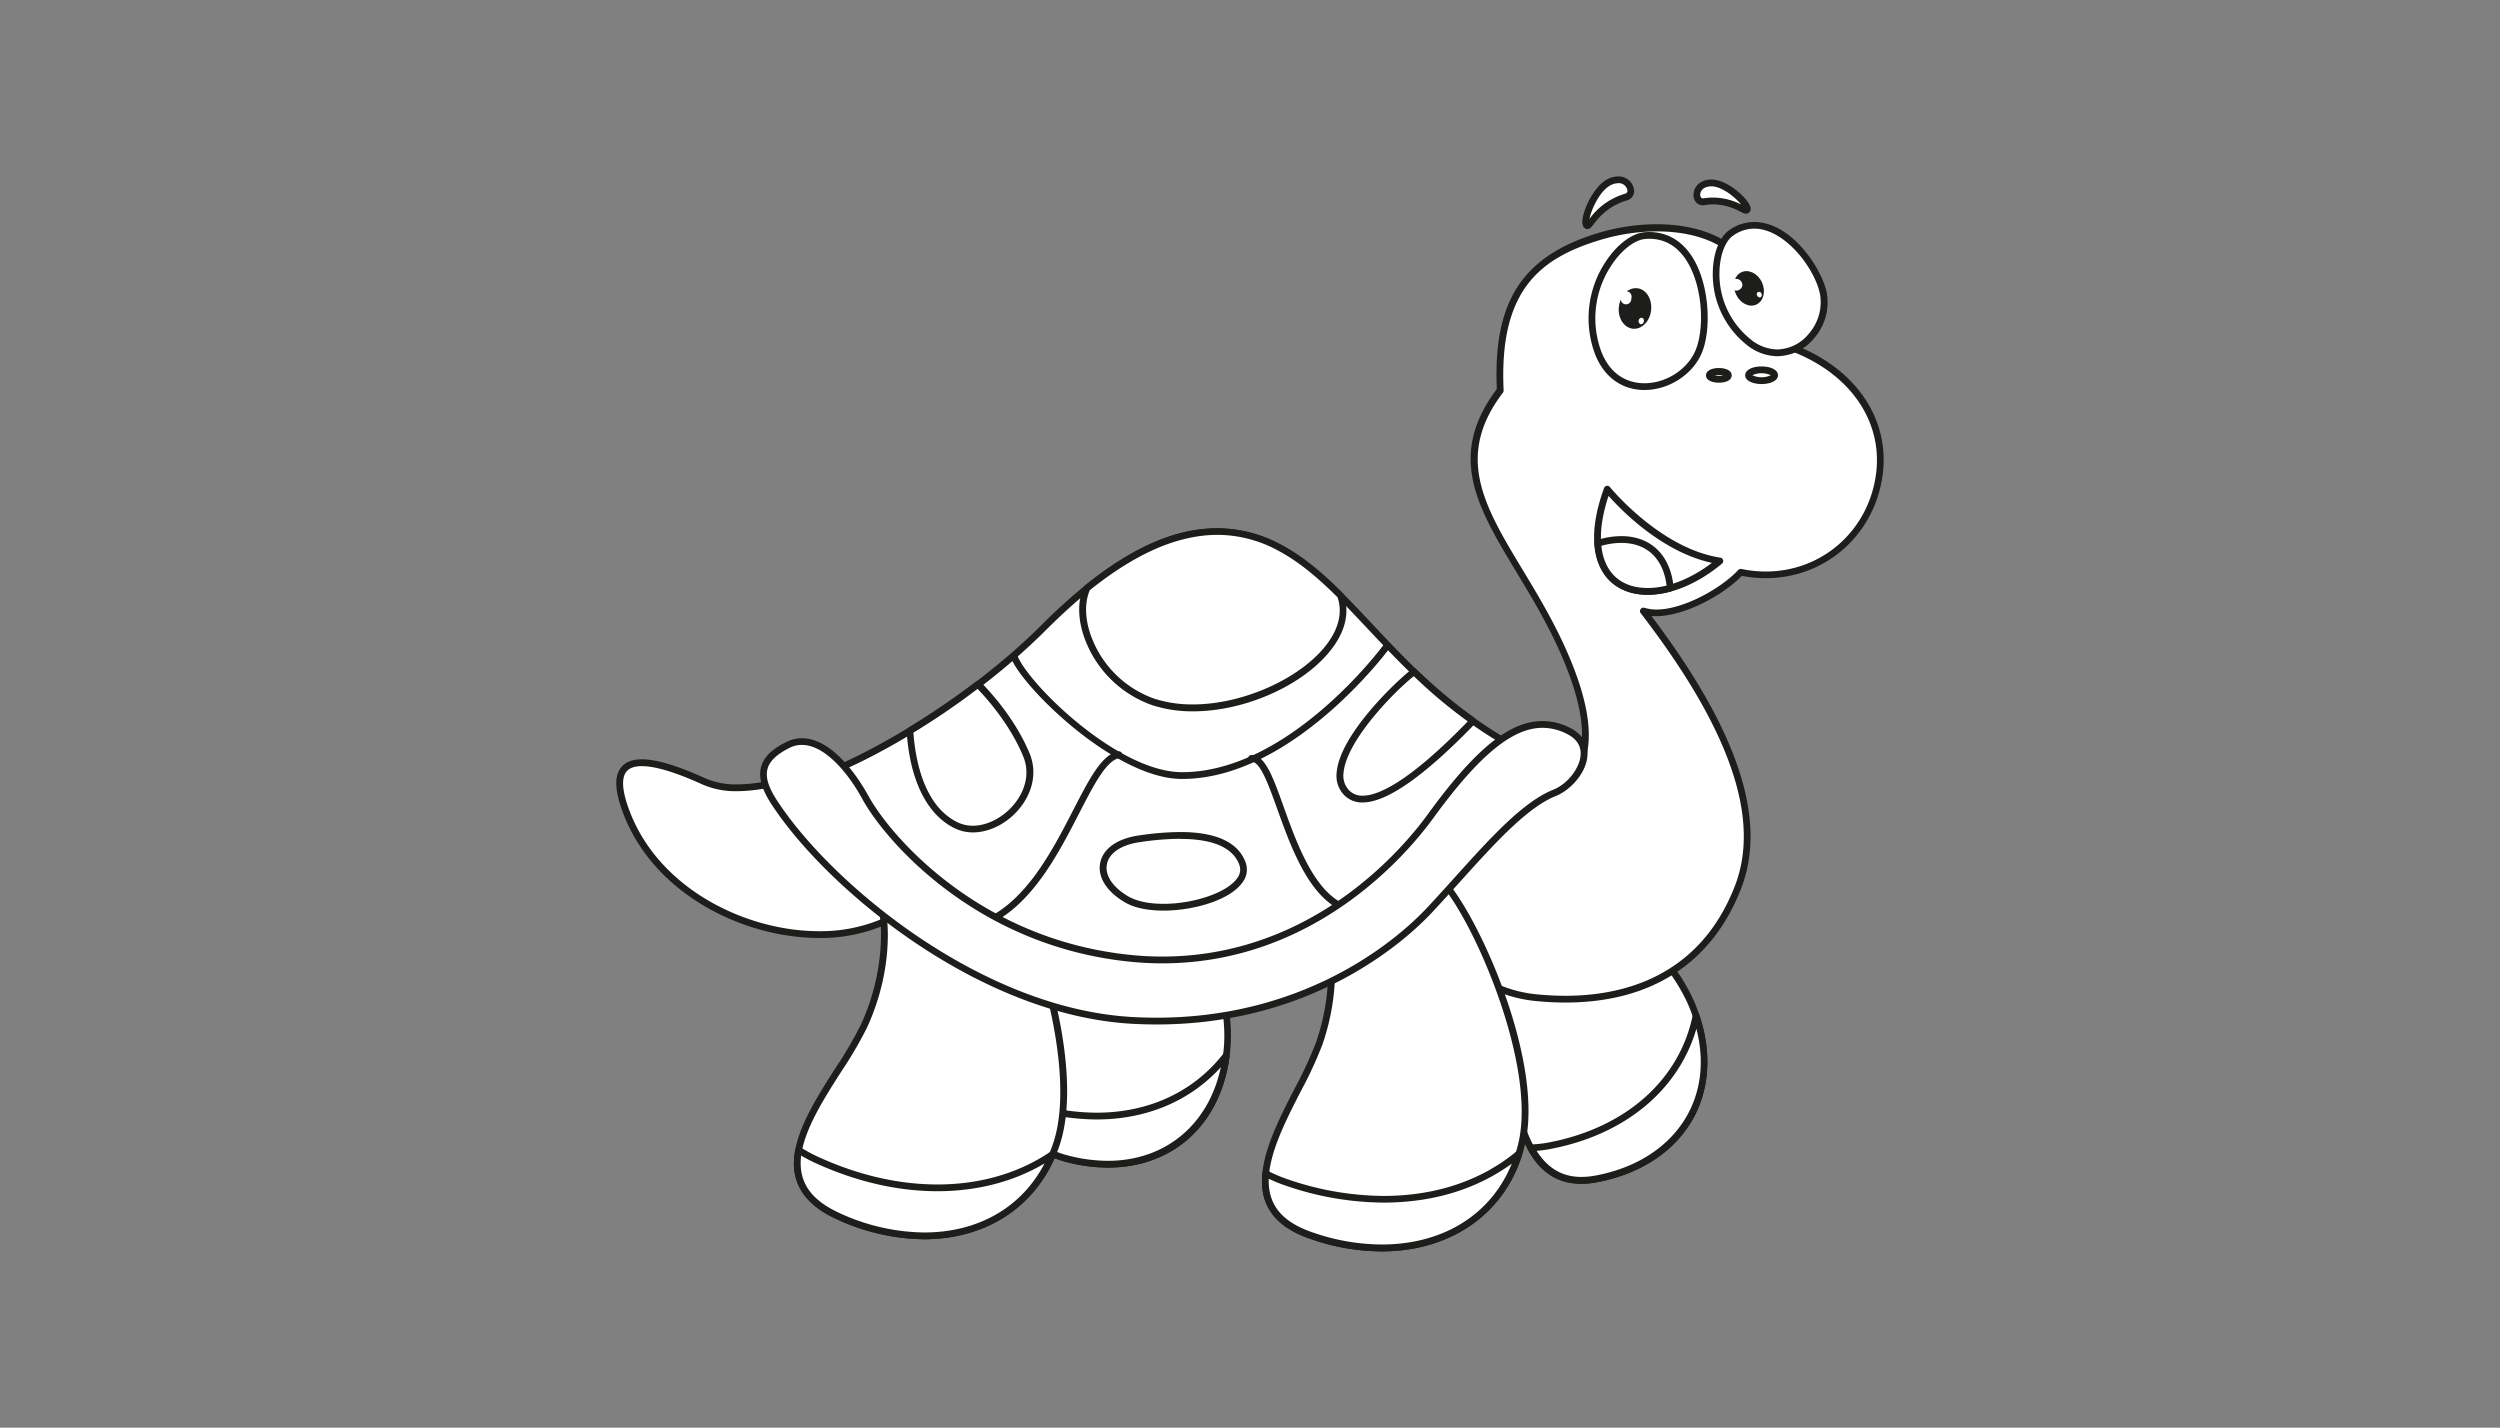 <svg id="Layer_48" data-name="Layer 48" xmlns="http://www.w3.org/2000/svg" viewBox="0 0 895 511.11"><rect x="0" y="0" width="895" height="511.11" fill="#808080" stroke="none"/><defs><style>.cls-1{fill:#fff;}.cls-2{fill:#1d1d1b;}</style></defs><path class="cls-1" d="M530.12,293.51c11.26-.22,63.85,37,75.9,66.91s-3.54,55.76-34.4,61.62-29.11-37-35.73-58.66-19.25-34.31-19.25-34.31Z"/><path class="cls-2" d="M566.13,423.81c-20.06,0-24.14-22.84-27.73-43a158.14,158.14,0,0,0-3.67-17.09c-6.51-21.13-18.83-33.68-19-33.81a1.19,1.19,0,0,1-.28-1.28L529,293.08a1.22,1.22,0,0,1,1.12-.79c11.89,0,64.59,36.76,77,67.67,5.79,14.41,5.49,28.71-.84,40.27-6.48,11.85-18.72,20-34.45,23A30.74,30.74,0,0,1,566.13,423.81Zm-48.08-95a91.88,91.88,0,0,1,19,34.24,157,157,0,0,1,3.74,17.38c3.43,19.21,7.31,41,25.34,41a27.55,27.55,0,0,0,5.26-.54c15-2.84,26.65-10.58,32.78-21.78,6-10.91,6.23-24.47.72-38.19-11.61-28.82-61.51-64.66-73.95-66.11Z"/><path class="cls-1" d="M554.74,410.19a43,43,0,0,1-6.69.74c4.56,8.31,11.62,13.4,23.57,11.11,29.7-5.67,45.23-29.84,35.59-58.34C602.37,387.1,583.22,404.74,554.74,410.19Z"/><path class="cls-2" d="M566.17,423.8h0c-8.37,0-14.65-4-19.18-12.29a1.21,1.21,0,0,1,0-1.18,1.24,1.24,0,0,1,1-.62,40.41,40.41,0,0,0,6.5-.71c27.45-5.25,46.7-22.27,51.51-45.54a1.21,1.21,0,0,1,2.34-.15c4.6,13.63,3.68,27.07-2.61,37.85-6.61,11.32-18.65,19.16-33.9,22.07A30.29,30.29,0,0,1,566.17,423.8ZM550.11,412c4,6.28,9.24,9.34,16.06,9.34h0a27.92,27.92,0,0,0,5.22-.53c14.56-2.77,26-10.2,32.26-20.9,5.37-9.2,6.61-20.06,3.66-31.62-6.4,22-25.64,38-52.35,43.06A40.7,40.7,0,0,1,550.11,412Z"/><path class="cls-1" d="M400.62,280.91c10.18,4.75,41.08,61.28,38.73,93.45s-27.66,48.56-57.94,40.27-9.91-46-6.35-68.43-2.22-39.27-2.22-39.27Z"/><path class="cls-2" d="M396.61,418a59,59,0,0,1-15.52-2.18c-6.7-1.82-11.49-5.23-14.26-10.13-6.2-11-1.41-27.8,2.82-42.63a157.18,157.18,0,0,0,4.21-17c3.45-21.84-2.11-38.53-2.16-38.69A1.22,1.22,0,0,1,372,306l27.78-26a1.24,1.24,0,0,1,1.35-.22c10.33,4.84,41.81,61.87,39.42,94.64C438.68,400.89,421.43,418,396.61,418ZM374.23,307.29a91.44,91.44,0,0,1,2,39.1A156.12,156.12,0,0,1,372,363.7c-4.09,14.38-8.73,30.68-3,40.78,2.46,4.37,6.65,7.31,12.78,9a56.73,56.73,0,0,0,14.88,2.09c23.44,0,39.75-16.21,41.53-41.28,2.22-30.43-26.92-85.14-37.34-91.87Z"/><path class="cls-1" d="M371.46,396.57a41.21,41.21,0,0,1-6.36-2.3c.45,9.49,4.58,17.19,16.31,20.36,29.18,8,53.75-6.95,57.59-36.81C424.38,396.74,399.43,404.21,371.46,396.57Z"/><path class="cls-2" d="M396.6,418a59,59,0,0,1-15.51-2.17c-11-3-16.66-10-17.2-21.47a1.21,1.21,0,0,1,1.72-1.16,40.85,40.85,0,0,0,6.17,2.23,79.4,79.4,0,0,0,20.83,2.91c18.71,0,34.84-7.54,45.43-21.23a1.22,1.22,0,0,1,2.17.89C437.08,402.27,420,418,396.6,418Zm-30.13-21.79c1,9.23,5.88,14.75,15.26,17.28a56.64,56.64,0,0,0,14.87,2.08c20.64,0,36.12-13,40.46-33.51-11,12.1-26.61,18.71-44.45,18.71a81.7,81.7,0,0,1-21.47-3A44.08,44.08,0,0,1,366.47,396.18Z"/><path class="cls-1" d="M372.4,410.31A99,99,0,0,1,381,398.58q-3.67-.57-7.4-1.53c-.29,6.34-.66,11.31-1.2,13.26Z"/><path class="cls-2" d="M372.4,411.52h0a1.22,1.22,0,0,1-1.17-1.54c.45-1.62.83-5.86,1.16-13a1.16,1.16,0,0,1,.49-.92,1.19,1.19,0,0,1,1-.2c2.42.62,4.87,1.12,7.29,1.5a1.22,1.22,0,0,1,.74,2A96.18,96.18,0,0,0,373.43,411,1.2,1.2,0,0,1,372.4,411.52Zm2.33-12.93c-.13,2.66-.27,4.85-.42,6.64q2.1-3,4.4-5.81C377.38,399.18,376.05,398.9,374.73,398.59Z"/><path class="cls-1" d="M280.91,279.2s-16.91,6-28.89.55c-25.56-11.63-34.8-8-28,10.43,13.63,37.08,65.48,55.1,96.7,37.74C300.53,304,280.91,279.2,280.91,279.2Z"/><path class="cls-2" d="M293.1,335.79h0c-26.63,0-59.3-15.52-70.21-45.19-2.7-7.33-3-12.4-.79-15.52,3.67-5.26,13.47-4.15,30.42,3.56a27.7,27.7,0,0,0,11.5,2.18,56.09,56.09,0,0,0,16.48-2.77,1.23,1.23,0,0,1,1.36.39c.19.25,19.84,25,39.79,48.69a1.19,1.19,0,0,1,.27,1,1.23,1.23,0,0,1-.6.85A58.2,58.2,0,0,1,293.1,335.79Zm-63.31-61.51c-2.8,0-4.67.72-5.7,2.19-1.66,2.38-1.29,6.85,1.08,13.29,10.52,28.62,42.14,43.6,67.93,43.6a56.25,56.25,0,0,0,25.73-5.81c-17.81-21.17-35.14-42.89-38.35-46.93A57.84,57.84,0,0,1,264,283.25a29.94,29.94,0,0,1-12.5-2.4C241.93,276.49,234.62,274.28,229.79,274.28Z"/><path class="cls-1" d="M549.07,284.1s30,0,13.62-43.62S510.93,174,537.09,139.66c-1.64-34.41,11.3-47.91,35.86-55.21,26.26-7.81,62.81-1.84,56.53,36.61,27.53,5.18,46.42,24.63,43.33,48.59-3.27,25.26-26.21,40.08-49.65,35.16-7.11,7.65-24.46,17.18-34.85,13.87,28.92,37.62,44.55,71.95,33.79,99.21-12.46,31.72-40.33,42.54-72.47,39.24s-52.34-40.32-52.34-40.32Z"/><path class="cls-2" d="M560.41,358.91a107.55,107.55,0,0,1-10.91-.57c-32.42-3.28-52.44-39.42-53.28-40.95a1.22,1.22,0,0,1,.42-1.61l51.78-32.7a1.23,1.23,0,0,1,.65-.19c.09,0,9-.12,13.91-7.28s4.5-18.9-1.43-34.7c-5.11-13.64-12.24-25.44-18.52-35.86-14.07-23.32-25.21-41.76-7.17-65.77-1.4-31.59,9.27-47.83,36.75-56a72.93,72.93,0,0,1,20.57-3c13.7,0,24.84,4.23,31.36,11.9,5.87,6.91,8,16.3,6.31,27.94,28.51,5.81,46.21,26.12,43.16,49.72-2.79,21.52-20.4,37.15-41.88,37.15a45.14,45.14,0,0,1-8.56-.83c-7.29,7.51-22.28,15.27-32.36,14.36,31.21,41.32,41.69,73.35,32,97.85C612.8,344.88,591.08,358.91,560.41,358.91Zm-61.49-41.7c3.48,5.85,22.6,35.85,50.83,38.72a105.54,105.54,0,0,0,10.66.56c20.63,0,47.89-6.78,60.56-39,9.53-24.14-1.47-56.2-33.62-98a1.2,1.2,0,0,1,0-1.44,1.23,1.23,0,0,1,1.36-.46,14.39,14.39,0,0,0,4.36.62c9.48,0,23-7.46,29.23-14.16a1.22,1.22,0,0,1,1.13-.36,42.37,42.37,0,0,0,8.73.91c20.24,0,36.84-14.73,39.47-35,2.92-22.57-14.5-42-42.35-47.24a1.2,1.2,0,0,1-1-1.39c1.87-11.44,0-20.57-5.59-27.13-6.05-7.13-16.53-11-29.51-11a70.69,70.69,0,0,0-19.88,2.94c-22.24,6.6-36.7,18.31-35,54a1.24,1.24,0,0,1-.25.79c-17.41,22.87-6.62,40.76,7.05,63.41,6.34,10.5,13.52,22.41,18.72,36.25,6.23,16.62,6.61,29.05,1.13,37-5.14,7.42-13.63,8.21-15.52,8.29Z"/><path class="cls-1" d="M618.73,134.42c0,.78-1.5,1.4-3.39,1.4s-3.38-.62-3.38-1.4,1.51-1.4,3.38-1.4S618.73,133.64,618.73,134.42Z"/><path class="cls-2" d="M615.34,137c-2.75,0-4.6-1.06-4.6-2.62s1.89-2.62,4.6-2.62,4.61,1,4.61,2.62S618.1,137,615.34,137Zm-1.54-2.62a7.89,7.89,0,0,0,3.1,0A7.71,7.71,0,0,0,613.8,134.42Z"/><path class="cls-1" d="M635.3,134.35c0,1-2.08,1.93-4.65,1.93s-4.65-.89-4.65-1.93,2.08-1.94,4.65-1.94S635.3,133.26,635.3,134.35Z"/><path class="cls-2" d="M630.65,137.49c-2.92,0-5.87-1.08-5.87-3.14,0-1.86,2.41-3.16,5.87-3.16s5.87,1.3,5.87,3.16C636.52,136.41,633.56,137.49,630.65,137.49Zm-3.3-3.16a7.82,7.82,0,0,0,6.6,0,8,8,0,0,0-6.6,0Z"/><path class="cls-1" d="M575.41,175.12s18,22.29,40.3,25.72C590.85,221.4,561.7,212.84,575.41,175.12Z"/><path class="cls-2" d="M589.86,212.94c-6.7,0-12.22-2.61-15.54-7.36s-6.15-14.11-.06-30.87a1.22,1.22,0,0,1,2.09-.35c.18.22,18,22,39.55,25.28a1.22,1.22,0,0,1,.58,2.14C607.78,209,598.32,212.94,589.86,212.94Zm-14-35.42c-3.78,11.42-3.64,20.84.45,26.67,2.9,4.13,7.58,6.32,13.55,6.32,7.13,0,15.4-3.24,23-9C594.88,197.59,580.33,182.57,575.86,177.52Z"/><path class="cls-1" d="M572,194.52c1,14.46,12.37,19.79,26,16C596.62,195.53,585.2,190.39,572,194.52Z"/><path class="cls-2" d="M589.88,212.93h0c-11.17,0-18.3-6.85-19.09-18.32a1.22,1.22,0,0,1,.84-1.25,29.85,29.85,0,0,1,8.78-1.43c10.71,0,17.72,6.92,18.76,18.51a1.21,1.21,0,0,1-.89,1.27A31.36,31.36,0,0,1,589.88,212.93Zm-16.59-17.52c1,9.6,7,15.09,16.59,15.09h0a28.18,28.18,0,0,0,6.76-.87c-1.22-9.72-7.08-15.27-16.23-15.27A26.18,26.18,0,0,0,573.29,195.41Z"/><path class="cls-1" d="M512.56,312.08c11.45,6,39.79,66,32.16,97.59s-40.35,44.68-75.22,32.69-4.91-46.85,2.73-68.66,3.25-39.25,3.25-39.25Z"/><path class="cls-2" d="M494.62,448a78.26,78.26,0,0,1-25.51-4.47c-8.35-2.86-13.57-7.12-15.93-13-4.69-11.62,3.29-27.16,10.32-40.87a141.22,141.22,0,0,0,7.58-16.33c7.4-21.2,3.26-38.39,3.22-38.56a1.2,1.2,0,0,1,.55-1.33L511.93,311a1.2,1.2,0,0,1,1.19,0c11.6,6.09,40.56,66.69,32.78,98.95C540.24,433.4,520.59,448,494.62,448ZM476.85,335c.79,3.87,3.3,19.66-3.47,39.07a143.7,143.7,0,0,1-7.72,16.64C458.87,404,451.16,419,455.43,429.6c2.09,5.18,6.82,9,14.47,11.61a76.13,76.13,0,0,0,24.72,4.33c24.79,0,43.54-13.85,48.92-36.15,7.25-30.05-19.68-88.46-31-95.89Z"/><path class="cls-1" d="M460.31,423.2a53.73,53.73,0,0,1-7.19-3.09c-.92,9.48,2.84,17.62,16.38,22.25,33.59,11.56,65.17-.16,74.26-29.29C523.46,430,492.55,434.28,460.31,423.2Z"/><path class="cls-2" d="M494.62,448a78.26,78.26,0,0,1-25.51-4.47c-12.69-4.33-18.32-12-17.2-23.51a1.23,1.23,0,0,1,.63-.95,1.21,1.21,0,0,1,1.14,0,53,53,0,0,0,7,3,106.84,106.84,0,0,0,34.66,6.07c18.62,0,35.09-5.53,47.62-16a1.22,1.22,0,0,1,1.94,1.29C538.27,434.74,519,448,494.62,448Zm-40.41-26c-.29,9.33,4.74,15.46,15.69,19.19a75.88,75.88,0,0,0,24.72,4.34c22.09,0,39.21-10.73,46.59-28.94-12.5,9.14-28.25,13.94-45.85,13.94a109,109,0,0,1-35.45-6.2A55.15,55.15,0,0,1,454.21,422Z"/><path class="cls-1" d="M355.28,309.77c10.82,7,33.4,69.39,22.82,100.14s-44.36,40.72-78,25.49-.46-47.14,9.2-68.12,6.94-38.76,6.94-38.76Z"/><path class="cls-2" d="M330.82,443.65a75.44,75.44,0,0,1-31.19-7.14c-8.05-3.65-12.84-8.39-14.64-14.47-3.57-12,5.84-26.75,14.15-39.74a140.68,140.68,0,0,0,9.08-15.52c9.38-20.43,6.87-37.91,6.85-38.08a1.2,1.2,0,0,1,.67-1.27l39-18.75a1.19,1.19,0,0,1,1.18.07c11,7.14,34.11,70.16,23.31,101.56C372.08,431.18,354,443.65,330.82,443.65ZM317.58,329.24c.42,3.92,1.42,19.88-7.15,38.55a141.84,141.84,0,0,1-9.25,15.82c-8,12.55-17.11,26.78-13.86,37.74,1.59,5.37,5.94,9.6,13.31,12.95a73.14,73.14,0,0,0,30.19,6.92c22.07,0,39.32-11.85,46.14-31.7,10.05-29.25-11.25-89.9-21.8-98.34Z"/><path class="cls-1" d="M292.81,415.43a52.84,52.84,0,0,1-6.9-3.7c-1.77,9.35,1.18,17.76,14.22,23.67,32.35,14.68,64.89,6,76.71-22.16C355,428.16,323.86,429.49,292.81,415.43Z"/><path class="cls-2" d="M330.81,443.66a76.5,76.5,0,0,1-31.18-7.15c-12.18-5.52-17.06-13.7-14.91-25a1.18,1.18,0,0,1,.71-.88,1.22,1.22,0,0,1,1.14.09,53.93,53.93,0,0,0,6.74,3.62c14.22,6.44,28.46,9.7,42.34,9.7,15.21,0,29.21-4.08,40.5-11.79a1.22,1.22,0,0,1,1.81,1.47C370.08,432.46,352.46,443.66,330.81,443.66Zm-44-29.94c-1.13,9.25,3.29,15.81,13.8,20.58a74.07,74.07,0,0,0,30.18,6.93c19.46,0,35-9,43.16-24.72-11,6.52-24.18,9.95-38.32,9.95s-28.8-3.34-43.34-9.92A57.5,57.5,0,0,1,286.83,413.72Z"/><path class="cls-1" d="M289.08,279.2c17.44-4.89,56.14-26.15,84.49-54.5s56.69-43.06,83.94-28.9c28.09,14.61,44.15,51.78,90.49,74.68-31.08,33.26-60.5,85.81-127.56,85C325.59,354.42,289.08,279.2,289.08,279.2Z"/><path class="cls-2" d="M421.89,356.75h-1.47c-94.51-1.1-132.06-76.25-132.43-77a1.21,1.21,0,0,1,.76-1.7c17.34-4.86,56.17-26.4,84-54.19,23.35-23.35,44-34.71,63-34.71a48,48,0,0,1,22.3,5.59c12.32,6.41,22.09,16.8,33.4,28.84,14.5,15.43,30.94,32.92,57.07,45.83a1.23,1.23,0,0,1,.66.87,1.25,1.25,0,0,1-.31,1.05c-5.52,5.9-10.91,12.33-16.63,19.14C506.19,321.53,476.64,356.75,421.89,356.75Zm-131-76.81c5.38,9.86,43.42,73.37,129.6,74.37h1.44c53.62,0,82.78-34.76,108.51-65.43,5.36-6.38,10.44-12.43,15.61-18.05-25.68-13-41.93-30.32-56.31-45.61-11.16-11.88-20.8-22.14-32.75-28.35a45.58,45.58,0,0,0-21.18-5.32c-18.4,0-38.46,11.12-61.34,34C345.87,254.12,308.45,274.48,290.85,279.94Z"/><path class="cls-1" d="M342.36,295.5c12.79,6.14,31.32-10.17,25.16-25.18-5-12.2-14.09-22-17.33-25.32a283.5,283.5,0,0,1-24.42,16.64C326.68,275.8,331.11,290.07,342.36,295.5Z"/><path class="cls-2" d="M348.34,298h0a14.91,14.91,0,0,1-6.5-1.45c-10-4.83-16.14-17.22-17.27-34.87a1.21,1.21,0,0,1,.58-1.12A281.07,281.07,0,0,0,349.45,244a1.21,1.21,0,0,1,1.6.12c3.62,3.67,12.59,13.53,17.59,25.7,2.33,5.67,1.5,12.13-2.26,17.74C362.12,293.94,355,298,348.34,298ZM327,262.29c.72,9.81,3.77,26.28,15.85,32.11a12.39,12.39,0,0,0,5.45,1.21h0c5.82,0,12.26-3.76,16-9.37,3.35-5,4.07-10.49,2-15.46-4.52-11-12.44-20.11-16.33-24.17C342.61,252.24,334.87,257.51,327,262.29Z"/><path class="cls-1" d="M444.78,309.17c-4.42-11.91-23.69-10.79-37.09-8.82-15,2.2-17.21,14.15-4.41,21.63S449.18,321.12,444.78,309.17Z"/><path class="cls-2" d="M416.54,326h0c-5.71,0-10.51-1-13.88-3-6.48-3.79-9.77-9-8.8-14.06s6.09-8.71,13.66-9.82a103.68,103.68,0,0,1,15-1.25c12.85,0,20.73,3.65,23.4,10.85a7.45,7.45,0,0,1-1.05,7.1C440.26,322.47,426.83,326,416.54,326Zm6-25.71a101.65,101.65,0,0,0-14.65,1.22c-6.5.95-10.85,3.9-11.62,7.88s2.09,8.25,7.64,11.51c3,1.74,7.37,2.67,12.65,2.67,11,0,22.83-4.1,26.34-9.15a5,5,0,0,0,.76-4.87C441.36,303.44,434.25,300.33,422.52,300.33Z"/><path class="cls-1" d="M527.27,258.09a179.18,179.18,0,0,1-21-17.63c-8.18,6.19-34.15,32.45-24.35,43.13C491.54,294.07,517.23,268.54,527.27,258.09Z"/><path class="cls-2" d="M487.82,287.28h0a8.94,8.94,0,0,1-6.84-2.87,10,10,0,0,1-2.44-8c1.22-13.48,21.36-32.65,26.95-36.87a1.2,1.2,0,0,1,1.57.09A176.63,176.63,0,0,0,528,257.09a1.22,1.22,0,0,1,.51.88,1.26,1.26,0,0,1-.33,1C510.08,277.74,496.51,287.28,487.82,287.28Zm18.32-45.21C498.68,248,482,265.32,481,276.6a7.58,7.58,0,0,0,1.81,6.16,6.46,6.46,0,0,0,5.05,2.09h0c5.42,0,16.33-4.65,37.6-26.59A178.12,178.12,0,0,1,506.14,242.07Z"/><path class="cls-1" d="M479.82,213.19c-7.11-7.08-14.2-13.17-22.31-17.39-22.29-11.6-45.32-3.86-68.46,14.86-5.63,12.86,5.25,34.56,23.94,40.68C442.56,261,488,235.42,479.82,213.19Z"/><path class="cls-2" d="M427.09,254.66h0a46.48,46.48,0,0,1-14.48-2.17A39.81,39.81,0,0,1,389.28,231c-3.36-7.52-3.86-15.12-1.35-20.85a1.28,1.28,0,0,1,.35-.45c17.14-13.86,32.67-20.6,47.47-20.6a48,48,0,0,1,22.32,5.6c7.22,3.75,14,9,22.61,17.61a1.07,1.07,0,0,1,.28.44c2.15,5.8,1,12.15-3.34,18.37C468.28,244.55,446.56,254.66,427.09,254.66Zm-37-43.25c-2.1,5.08-1.57,11.84,1.46,18.62a37.31,37.31,0,0,0,21.87,20.15,44,44,0,0,0,13.72,2c18.43,0,39.75-9.87,48.54-22.48,3.79-5.44,4.88-10.93,3.14-15.89-8.35-8.3-14.89-13.38-21.82-17a45.55,45.55,0,0,0-21.2-5.33C421.59,191.55,406.64,198.05,390,211.41Z"/><path class="cls-2" d="M423.17,278.87c-24,0-57.2-32.94-61.17-43.22a1.22,1.22,0,1,1,2.27-.87c3.82,9.9,35.82,41.66,58.9,41.66,38.4,0,71.73-45,72.06-45.45a1.21,1.21,0,0,1,2,1.4C496.88,232.85,462.69,278.87,423.17,278.87Z"/><path class="cls-1" d="M350.34,331.27c17.08-6,27-25.26,35-40.77,5.57-10.82,10-19.38,15.25-20.28Z"/><path class="cls-2" d="M350.34,332.48a1.2,1.2,0,0,1-1.14-.81,1.22,1.22,0,0,1,.74-1.55c16.62-5.82,26.42-24.87,34.3-40.17C390,278.82,394.49,270,400.37,269a1.21,1.21,0,1,1,.41,2.39c-4.68.8-9.18,9.54-14.38,19.65-8.07,15.69-18.12,35.21-35.65,41.35A1.18,1.18,0,0,1,350.34,332.48Z"/><path class="cls-1" d="M448.06,271.49c4,0,6.81,7.87,10.38,17.84,5.39,15,12.75,35.52,27.64,36.83Z"/><path class="cls-2" d="M486.08,327.37H486C470.31,326,462.79,305,457.3,289.75c-3.14-8.77-6.1-17.05-9.24-17.05a1.21,1.21,0,0,1,0-2.42c4.85,0,7.65,7.82,11.52,18.64,5.27,14.68,12.5,34.79,26.61,36a1.21,1.21,0,0,1,1.1,1.31A1.22,1.22,0,0,1,486.08,327.37Z"/><path class="cls-1" d="M277.14,287.15c-6.2-9.53-5-15.51,5-20.5s21.06,6.65,27.72,18.86,38.89,52.35,95.9,57.63c47.68,4.46,85.92-22.7,106.42-51s34.94-37.69,49.37-30.5c11.28,5.66,3.31,18.86-5,22.18-13.39,5.34-28.29,24.39-44.9,42.13S459,368.11,405.75,365.33,297.68,318.79,277.14,287.15Z"/><path class="cls-2" d="M414.05,366.76c-2.76,0-5.57-.08-8.36-.22-55.4-2.88-110.06-48.68-129.57-78.73-3.48-5.36-4.64-9.56-3.65-13.21s3.86-6.41,9.12-9a12.19,12.19,0,0,1,5.49-1.31c11.65,0,21.19,15.83,23.84,20.68,7.73,14.13,39.86,51.9,94.94,57,3.39.32,6.82.48,10.19.48,54,0,86.47-39,95.14-51,17-23.35,29.24-33.32,41.06-33.32a21.7,21.7,0,0,1,9.83,2.44c4.2,2.11,6.42,5.53,6.25,9.64-.27,6.42-6.09,12.66-11.33,14.76-10.31,4.11-21.92,17-34.2,30.59-3.35,3.71-6.77,7.5-10.26,11.24C503.73,336.17,470.63,366.76,414.05,366.76Zm-127-100.08a9.64,9.64,0,0,0-4.4,1.06c-4.54,2.26-7.11,4.72-7.87,7.49-.8,2.94.27,6.52,3.35,11.26,19.23,29.63,73.1,74.79,127.65,77.62,2.75.15,5.52.22,8.24.22,55.6,0,88.08-30,96.71-39.19,3.49-3.73,6.9-7.51,10.23-11.2,12.48-13.84,24.27-26.91,35.11-31.23,5.11-2,9.6-7.82,9.8-12.6.14-3.19-1.52-5.67-4.91-7.37a19.24,19.24,0,0,0-8.74-2.18c-10.81,0-22.86,10-39.09,32.32-8.84,12.19-42,52-97.11,52-3.45,0-6.95-.17-10.41-.49-56.14-5.19-88.95-43.81-96.85-58.26C303.66,276.71,295.27,266.68,287.08,266.68Z"/><path class="cls-1" d="M576.45,65c6.45-2.82,9.51,4.48,5.61,5.55-9.75,2.75-12.76,10.56-13.83,10.21C566.1,80.09,570.51,67.58,576.45,65Z"/><path class="cls-2" d="M568.3,82a1.69,1.69,0,0,1-.45-.07c-.47-.15-1.29-.64-1.37-2.2-.2-3.77,4.07-13.47,9.49-15.83a8.31,8.31,0,0,1,3.3-.74,5.57,5.57,0,0,1,5.69,4.6,3.44,3.44,0,0,1-2.58,4A22,22,0,0,0,570.77,80C569.76,81.28,569.21,82,568.3,82Zm11-16.41a5.85,5.85,0,0,0-2.33.54c-4.14,1.8-7.28,8.9-7.94,12.23a24.05,24.05,0,0,1,12.73-9,1.07,1.07,0,0,0,.83-1.32A3.15,3.15,0,0,0,579.27,65.57Z"/><path class="cls-1" d="M612.47,65.49c-6.4.19-6.05,7.36-2.42,6.74,9-1.55,14.51,3.69,15.25,3C626.79,73.83,618.35,65.28,612.47,65.49Z"/><path class="cls-2" d="M625.11,76.51h0a5.53,5.53,0,0,1-2.2-.81,20.67,20.67,0,0,0-9.51-2.54,18.47,18.47,0,0,0-3.13.27c-2.32.39-4-1.28-4-3.65,0-2.64,2.08-5.38,6.19-5.51h.24c5.5,0,12.52,6.23,13.78,9.41a2,2,0,0,1-.32,2.43A1.85,1.85,0,0,1,625.11,76.51Zm-11.72-5.78a22.35,22.35,0,0,1,9.94,2.48c-2-2.46-6.83-6.51-10.66-6.51-3.23.09-4,2-4,3,0,.14.05,1.32,1,1.32A22.91,22.91,0,0,1,613.39,70.73Z"/><path class="cls-1" d="M619.63,83.45c-7.14,5.11-8.8,27.11,6.29,38.94,14.38,11.3,29.33-4.09,26.87-17.08C650.7,94,634.18,73.06,619.63,83.45Z"/><path class="cls-2" d="M636.3,127.53h0a17.84,17.84,0,0,1-11.12-4.19,32.23,32.23,0,0,1-12-26.06c.15-6.69,2.37-12.37,5.78-14.81a15.42,15.42,0,0,1,9.08-3c13.19,0,24.32,16.62,26,25.67a19.54,19.54,0,0,1-4.45,15.79A17.39,17.39,0,0,1,636.3,127.53ZM628,81.85a13,13,0,0,0-7.66,2.59c-2.77,2-4.64,7-4.77,12.9a29.78,29.78,0,0,0,11.1,24.09,15.44,15.44,0,0,0,9.63,3.67h0a15,15,0,0,0,11.37-5.77,17.09,17.09,0,0,0,3.93-13.79C649.88,96.22,639,81.85,628,81.85Z"/><path class="cls-2" d="M630.74,101c1.51,3.18.67,6.74-1.89,8s-5.86-.41-7.35-3.6-.66-6.73,1.89-7.93S629.24,97.81,630.74,101Z"/><path class="cls-1" d="M623.51,101.06a1.89,1.89,0,0,1-.61,2.53,2.09,2.09,0,1,1,.61-2.53Z"/><path class="cls-1" d="M630.59,105.15a.92.92,0,0,1-.31,1.27.94.94,0,0,1-1.18-.55.85.85,0,1,1,1.49-.72Z"/><path class="cls-1" d="M589,84.34c-10,.75-24.64,21.23-16.91,41.72,7.33,19.5,31,13.35,36.31-.79C613,113,609.27,82.78,589,84.34Z"/><path class="cls-2" d="M588.7,139.62h0c-8.17,0-14.65-4.78-17.79-13.14a36.64,36.64,0,0,1,3.67-32.41c4.08-6.39,9.55-10.58,14.29-10.95,6.81-.5,12.45,2.31,16.46,8.11,6.55,9.49,7.46,25.78,4.17,34.47C606.47,133.77,597.72,139.62,588.7,139.62Zm1.75-54.13c-.46,0-.92,0-1.4.06-3.93.3-8.81,4.15-12.42,9.83a34.21,34.21,0,0,0-3.45,30.25c3.79,10.06,11.35,11.57,15.52,11.57,8,0,15.84-5.2,18.53-12.36,3.07-8.12,2.23-23.36-3.9-32.23C600.07,87.89,595.74,85.49,590.45,85.49Z"/><path class="cls-2" d="M591.1,111.06c-.43,4-3.36,6.94-6.54,6.62s-5.48-3.86-5-7.88,3.34-6.93,6.55-6.61S591.52,107,591.1,111.06Z"/><path class="cls-1" d="M584,106.82a1.9,1.9,0,1,1-3.68-.4,1.9,1.9,0,1,1,3.68.4Z"/><path class="cls-1" d="M588.49,115a1.11,1.11,0,0,1-1.06,1.1,1.21,1.21,0,0,1,.25-2.35A1,1,0,0,1,588.49,115Z"/></svg>